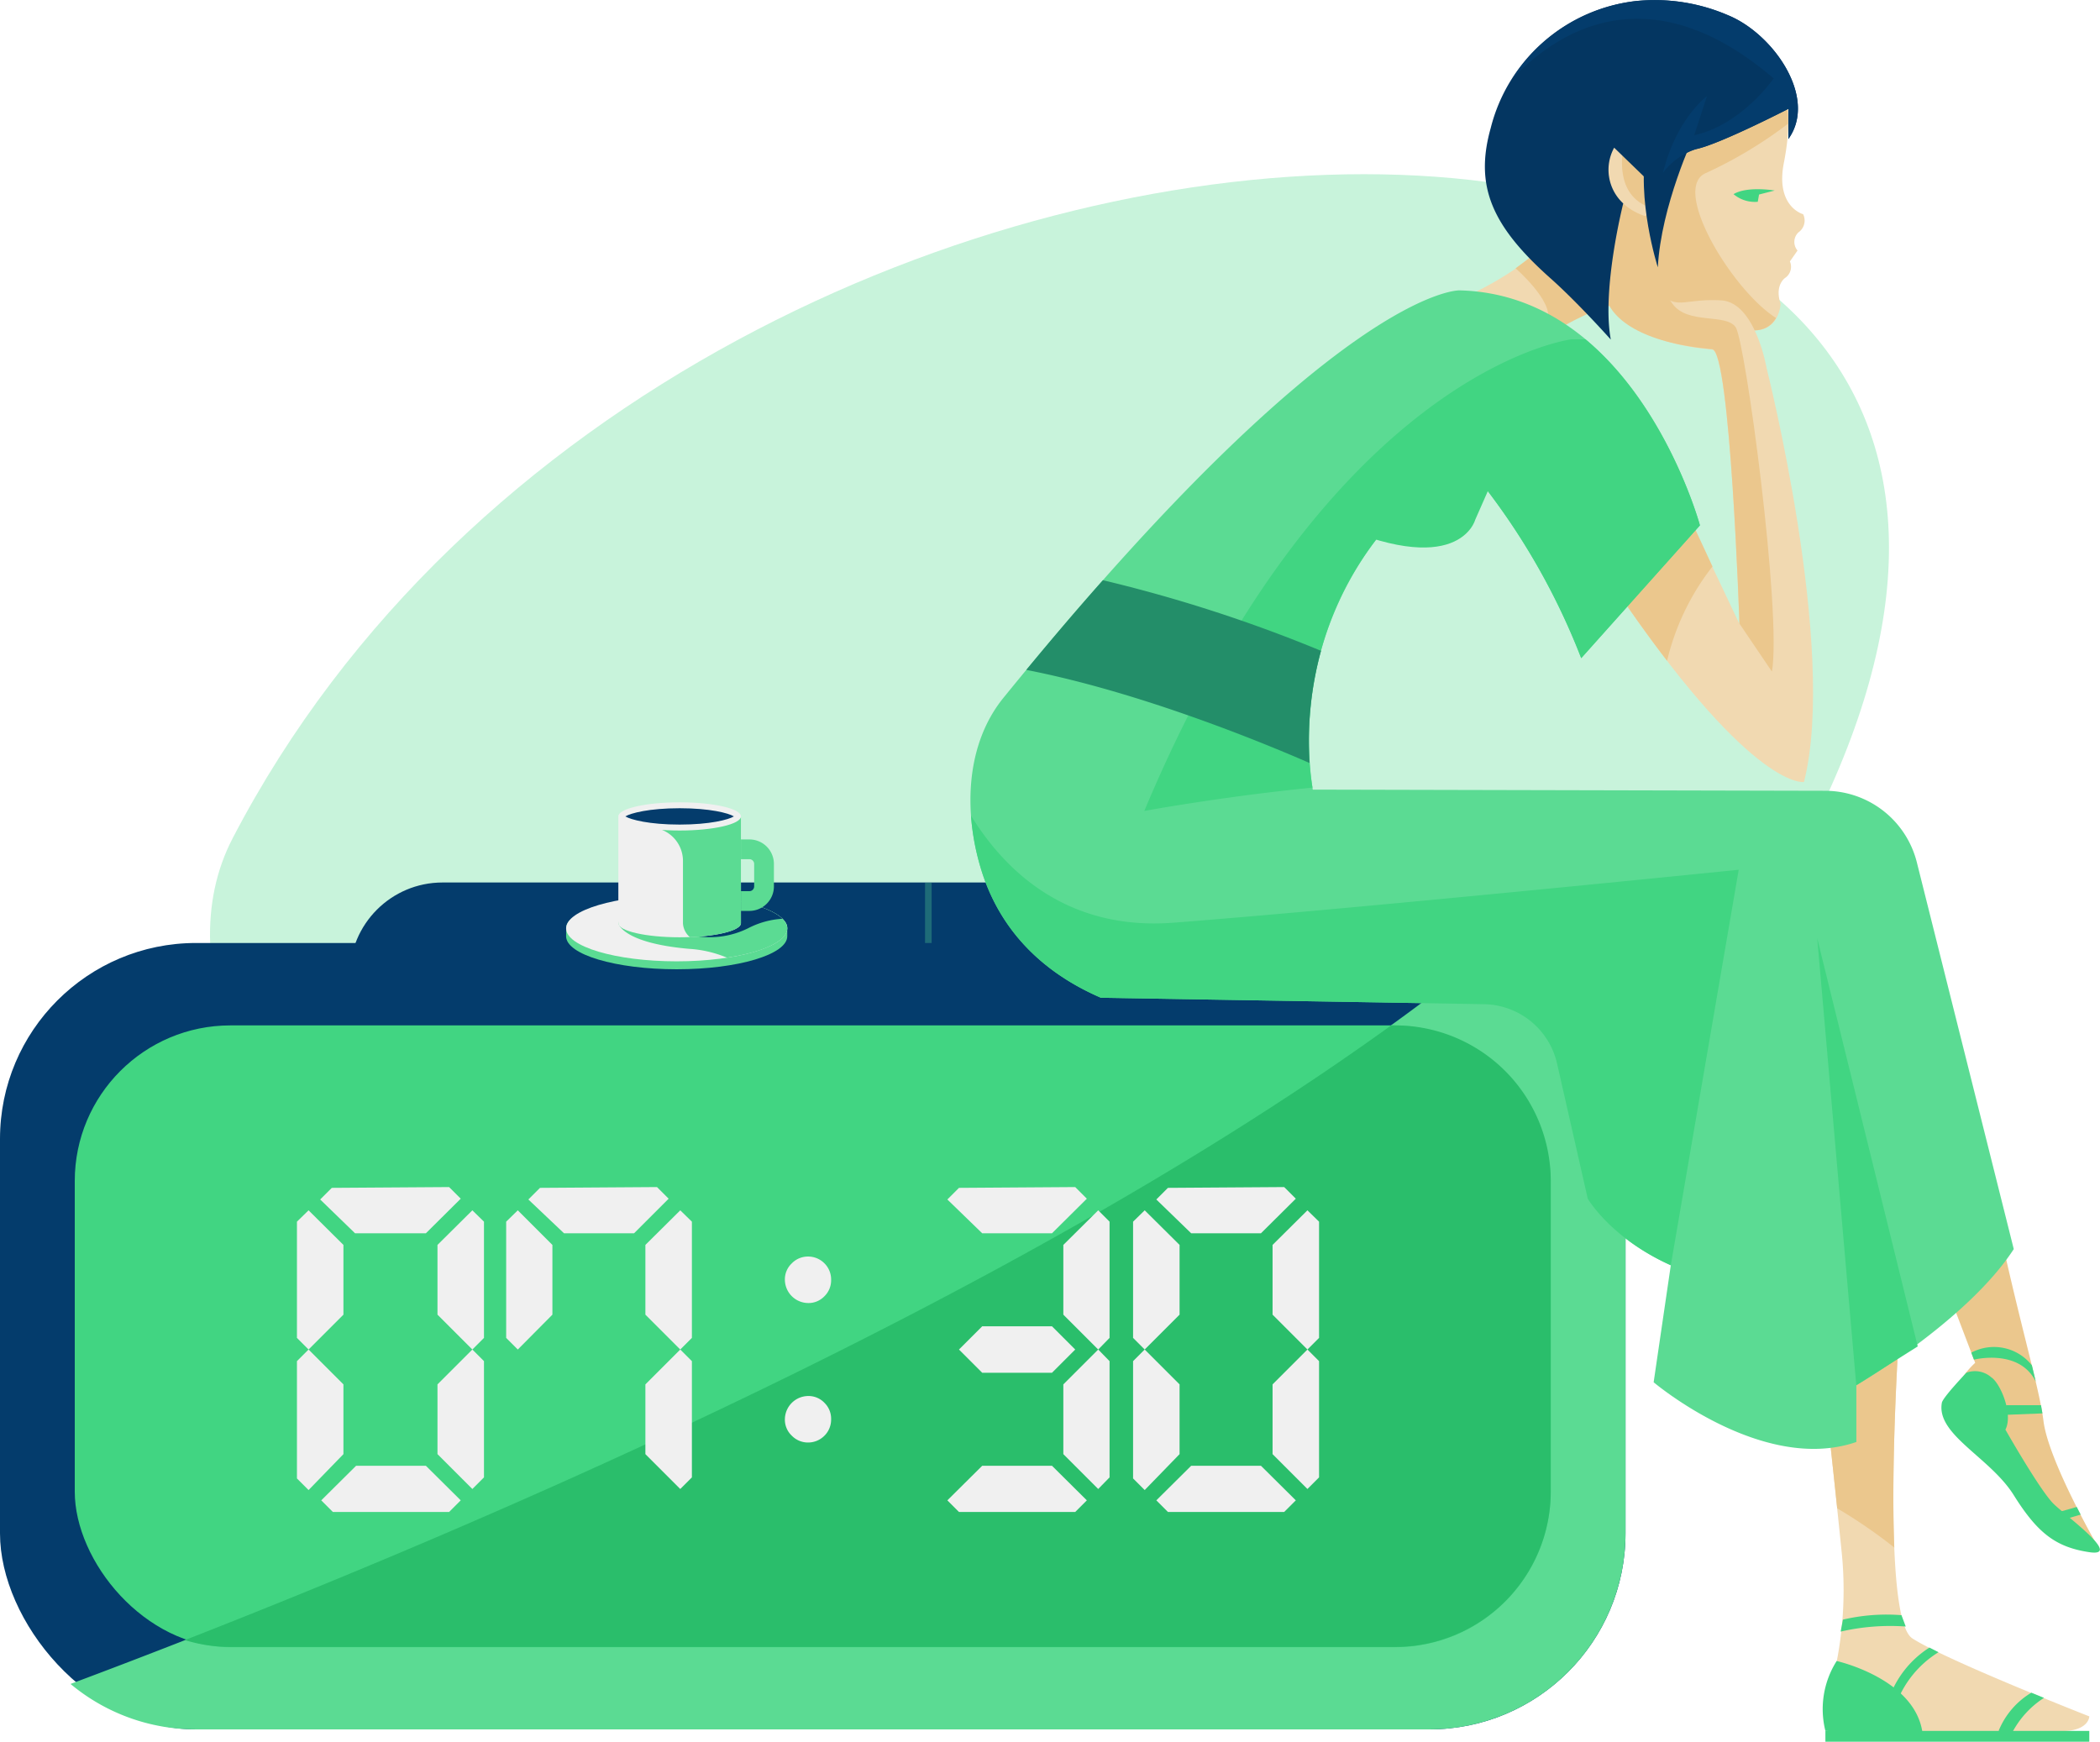 <svg xmlns="http://www.w3.org/2000/svg" version="1.1" xmlns:xlink="http://www.w3.org/1999/xlink" xmlns:svgjs="http://svgjs.com/svgjs" width="311.604" height="258.512"><g transform="matrix(0.26,0,0,0.599,31.16,25.851)"><svg xmlns="http://www.w3.org/2000/svg" version="1.1" xmlns:xlink="http://www.w3.org/1999/xlink" xmlns:svgjs="http://svgjs.com/svgjs" width="958.206" height="345.001"><svg xmlns="http://www.w3.org/2000/svg" version="1.1" xmlns:xlink="http://www.w3.org/1999/xlink" xmlns:svgjs="http://svgjs.com/svgjs" width="958.206" height="345.001" class="class-pw63hjdw0"><svg xmlns="http://www.w3.org/2000/svg" height="345.001" width="958.206" class="class-pw63hjdw0">
    <path d="M910.94 164.501c-76.38 64.06-201.024 180.5-449 180.5s-525.537-116.628-449-180.5c262.867-219.37 1159.47-219.3 898 0z" fill-rule="evenodd" class="fill-color-0"></path>
</svg></svg><style>.class-pw63hjdw0 .fill-skin {
  fill: #f1d9b1;
}
.class-pw63hjdw0 .fill-skin-shadow {
  fill: #ebc78d;
}
.class-pw63hjdw0 .fill-hair {
  fill: #c8f3db;
}
.class-pw63hjdw0 .fill-hair-shadow {
  fill: #a3ebc3;
}
.class-pw63hjdw0 .fill-white {
  fill: #f0f0f0;
}
.class-pw63hjdw0 .fill-white-shadow {
  fill: #d8d8d8;
}
.class-pw63hjdw0 .fill-white-shadow-extra {
  fill: #c2c2c2;
}
.class-pw63hjdw0 .stop-color-white {
  stop-color: #f0f0f0;
}
.class-pw63hjdw0 .stop-color-white-shadow {
  stop-color: #d8d8d8;
}
.class-pw63hjdw0 .stop-color-white-shadow-extra {
  stop-color: #c2c2c2;
}
.class-pw63hjdw0 .stroke-white {
  stroke: #f0f0f0;
}
.class-pw63hjdw0 .stroke-white-shadow {
  stroke: #d8d8d8;
}
.class-pw63hjdw0 .stroke-white-shadow-extra {
  stroke: #b5b5b5;
}
.class-pw63hjdw0 .fill-yellow {
  fill: #bcd807;
}
.class-pw63hjdw0 .fill-yellow-shadow {
  fill: #afc907;
}
.class-pw63hjdw0 .fill-yellow-shadow-extra {
  fill: #a3bb07;
}
.class-pw63hjdw0 .stop-color-yellow {
  stop-color: #bcd807;
}
.class-pw63hjdw0 .stop-color-yellow-shadow {
  stop-color: #afc907;
}
.class-pw63hjdw0 .stop-color-yellow-shadow-extra {
  stop-color: #a3bb07;
}
.class-pw63hjdw0 .fill-green {
  fill: #238e69;
}
.class-pw63hjdw0 .fill-green-shadow {
  fill: #1f805e;
}
.class-pw63hjdw0 .fill-green-shadow-extra {
  fill: #1c7354;
}
.class-pw63hjdw0 .stop-color-green {
  stop-color: #238e69;
}
.class-pw63hjdw0 .stop-color-green-shadow {
  stop-color: #1f805e;
}
.class-pw63hjdw0 .stop-color-green-shadow-extra {
  stop-color: #1c7354;
}
.class-pw63hjdw0 .stroke-green {
  stroke: #238e69;
}
.class-pw63hjdw0 .stroke-green-shadow {
  stroke: #1f805e;
}
.class-pw63hjdw0 .stroke-green-shadow-extra {
  stroke: #1a6b4f;
}
.class-pw63hjdw0 .fill-red {
  fill: #ce3827;
}
.class-pw63hjdw0 .fill-red-shadow {
  fill: #b93223;
}
.class-pw63hjdw0 .fill-red-shadow-extra {
  fill: #a62d1f;
}
.class-pw63hjdw0 .stop-color-red {
  stop-color: #ce3827;
}
.class-pw63hjdw0 .stop-color-red-shadow {
  stop-color: #b93223;
}
.class-pw63hjdw0 .stop-color-red-shadow-extra {
  stop-color: #a62d1f;
}
.class-pw63hjdw0 .fill-orange {
  fill: #f09c25;
}
.class-pw63hjdw0 .fill-orange-shadow {
  fill: #e98f10;
}
.class-pw63hjdw0 .fill-orange-shadow-extra {
  fill: #d1800e;
}
.class-pw63hjdw0 .stop-color-orange {
  stop-color: #f09c25;
}
.class-pw63hjdw0 .stop-color-orange-shadow {
  stop-color: #e98f10;
}
.class-pw63hjdw0 .stop-color-orange-shadow-extra {
  stop-color: #d1800e;
}
.class-pw63hjdw0 .fill-blue {
  fill: #3b7ded;
}
.class-pw63hjdw0 .fill-blue-shadow {
  fill: #1f6bea;
}
.class-pw63hjdw0 .fill-blue-shadow-extra {
  fill: #145eda;
}
.class-pw63hjdw0 .stop-color-blue {
  stop-color: #3b7ded;
}
.class-pw63hjdw0 .stop-color-blue-shadow {
  stop-color: #1f6bea;
}
.class-pw63hjdw0 .stop-color-blue-shadow-extra {
  stop-color: #145eda;
}
.class-pw63hjdw0 .fill-color-0 {
  fill: #c8f3db;
}
.class-pw63hjdw0 .fill-color-0-shadow {
  fill: #a3ebc3;
}
.class-pw63hjdw0 .fill-color-0-shadow-extra {
  fill: #6edfa0;
}
.class-pw63hjdw0 .stop-color-color-0 {
  stop-color: #c8f3db;
}
.class-pw63hjdw0 .fill-color-1 {
  fill: #06569a;
}
.class-pw63hjdw0 .fill-color-1-shadow {
  fill: #054d8a;
}
.class-pw63hjdw0 .fill-color-1-shadow-extra {
  fill: #044073;
}
.class-pw63hjdw0 .fill-color-2 {
  fill: #32cb96;
}
.class-pw63hjdw0 .fill-color-2-shadow {
  fill: #2db687;
}
.class-pw63hjdw0 .fill-color-2-shadow-extra {
  fill: #269871;
}
.class-pw63hjdw0 .fill-color-3 {
  fill: #b4f532;
}
.class-pw63hjdw0 .fill-color-3-shadow {
  fill: #aaf415;
}
.class-pw63hjdw0 .fill-color-3-shadow-extra {
  fill: #91d40a;
}
.class-pw63hjdw0 .fill-body-detail {
  fill: #ffffff;
}
.class-pw63hjdw0 .stroke-color-0 {
  stroke: #c8f3db;
}
.class-pw63hjdw0 .stroke-color-0-shadow {
  stroke: #a3ebc3;
}
.class-pw63hjdw0 .stroke-color-0-shadow-extra {
  stroke: #6edfa0;
}
.class-pw63hjdw0 .stroke-color-1 {
  stroke: #06569a;
}
.class-pw63hjdw0 .stroke-color-1-shadow {
  stroke: #054d8a;
}
.class-pw63hjdw0 .stroke-color-1-shadow-extra {
  stroke: #044073;
}
.class-pw63hjdw0 .stroke-color-2 {
  stroke: #32cb96;
}
.class-pw63hjdw0 .stroke-color-2-shadow {
  stroke: #2db687;
}
.class-pw63hjdw0 .stroke-color-2-shadow-extra {
  stroke: #269871;
}
.class-pw63hjdw0 .stroke-color-3 {
  stroke: #b4f532;
}
.class-pw63hjdw0 .stroke-color-3-shadow {
  stroke: #aaf415;
}
.class-pw63hjdw0 .stroke-color-3-shadow-extra {
  stroke: #91d40a;
}</style></svg></g><g transform="matrix(3.92,0,0,3.92,0,130.959)"><svg xmlns="http://www.w3.org/2000/svg" version="1.1" xmlns:xlink="http://www.w3.org/1999/xlink" xmlns:svgjs="http://svgjs.com/svgjs" width="61.53" height="32.06"><svg xmlns="http://www.w3.org/2000/svg" version="1.1" xmlns:xlink="http://www.w3.org/1999/xlink" xmlns:svgjs="http://svgjs.com/svgjs" width="61.53" height="32.06" class="class-nqlnrhfpy"><svg xmlns="http://www.w3.org/2000/svg" viewBox="0 0 61.53 32.06" class="class-nqlnrhfpy">
    <g data-name="Layer 2">
        <g data-name="Layer 1">
            <rect x="13.24" width="35.04" height="7.95" rx="3.51" class="fill-color-1"></rect>
            <g opacity=".3" fill="none" stroke-miterlimit="10" stroke-width=".25" class="stroke-color-0">
                <path d="M25.14 0v5.41M35.14 0v5.41"></path>
            </g>
            <path d="M34.07 7.9L34 8h10.8a3.51 3.51 0 003.51-3.51v-.98A3.51 3.51 0 0044.78 0h-2s-1.39 4-8.71 7.9z" class="fill-color-0"></path>
            <rect y="2.29" width="61.53" height="29.77" rx="7.42" class="fill-color-1"></rect>
            <path d="M61.53 9.71a7.42 7.42 0 00-5.22-7.09C40.38 15.5 13.52 26.28 2.67 30.34a7.39 7.39 0 004.75 1.72h46.69a7.42 7.42 0 007.42-7.42z" class="fill-color-0"></path>
            <rect x="2.83" y="5.41" width="55.87" height="23.54" rx="5.89" class="fill-color-0-shadow"></rect>
            <path d="M8.72 28.94h44.09a5.89 5.89 0 005.89-5.89V11.3a5.89 5.89 0 00-5.89-5.89h-.15C38.54 15.6 18.51 24.18 7 28.68a5.84 5.84 0 001.72.26z" class="fill-color-0-shadow-extra"></path>
            <path d="M11.24 12.84l.44-.43L13 13.72v2.64l-1.32 1.32-.44-.44zm0 5.28l.44-.44L13 19v2.64L11.68 23l-.44-.44zM17 11.53l.44.44-1.32 1.31h-2.68L12.12 12l.44-.44zm-4.4 12.3l-.44-.44 1.32-1.31h2.64l1.32 1.31-.44.44zm5.72-6.59l-.44.44-1.32-1.32v-2.64l1.32-1.31.44.43zm0 5.28l-.44.44-1.32-1.32V19l1.32-1.32.44.44zM19.16 12.84l.44-.43 1.31 1.31v2.64l-1.31 1.32-.44-.44zm5.71-1.31l.44.44L24 13.28h-2.65L20 12l.44-.44zm1.32 5.71l-.44.44-1.32-1.32v-2.64l1.32-1.31.44.43zm0 5.28l-.44.44-1.32-1.32V19l1.32-1.32.44.44zM31.21 14.42a.86.86 0 01.25.62.84.84 0 01-.25.62.83.83 0 01-.62.26.89.89 0 01-.88-.88.83.83 0 01.26-.62.85.85 0 01.62-.26.87.87 0 01.62.26zm0 5.28a.84.84 0 01.25.62.86.86 0 01-.25.62.87.87 0 01-.62.26.85.85 0 01-.62-.26.83.83 0 01-.26-.62.89.89 0 01.88-.88.83.83 0 01.62.26zM40.7 11.53l.44.44-1.32 1.31h-2.64L35.86 12l.44-.44zm-4.4 12.3l-.44-.44 1.32-1.31h2.64l1.32 1.31-.44.44zm0-6.15l.88-.88h2.64l.88.88-.88.88h-2.64zm5.7-.44l-.43.44-1.32-1.32v-2.64l1.32-1.31.43.43zm0 5.28l-.43.44-1.32-1.32V19l1.32-1.32.43.44zM42.89 12.84l.44-.43 1.32 1.31v2.64l-1.32 1.32-.44-.44zm0 5.28l.44-.44L44.65 19v2.64L43.33 23l-.44-.44zm5.72-6.59l.44.44-1.32 1.31h-2.64L43.77 12l.44-.44zm-4.4 12.3l-.44-.44 1.32-1.31h2.64l1.32 1.31-.44.44zm5.72-6.59l-.44.44-1.32-1.32v-2.64l1.32-1.31.44.43zm0 5.28l-.44.44-1.32-1.32V19l1.32-1.32.44.44z" class="fill-white"></path>
        </g>
    </g>
</svg></svg><style>.class-nqlnrhfpy .fill-skin {
  fill: #f1d9b1;
}
.class-nqlnrhfpy .fill-skin-shadow {
  fill: #ebc78d;
}
.class-nqlnrhfpy .fill-hair {
  fill: #5bdb93;
}
.class-nqlnrhfpy .fill-hair-shadow {
  fill: #41d582;
}
.class-nqlnrhfpy .fill-white {
  fill: #f0f0f0;
}
.class-nqlnrhfpy .fill-white-shadow {
  fill: #d8d8d8;
}
.class-nqlnrhfpy .fill-white-shadow-extra {
  fill: #c2c2c2;
}
.class-nqlnrhfpy .stop-color-white {
  stop-color: #f0f0f0;
}
.class-nqlnrhfpy .stop-color-white-shadow {
  stop-color: #d8d8d8;
}
.class-nqlnrhfpy .stop-color-white-shadow-extra {
  stop-color: #c2c2c2;
}
.class-nqlnrhfpy .stroke-white {
  stroke: #f0f0f0;
}
.class-nqlnrhfpy .stroke-white-shadow {
  stroke: #d8d8d8;
}
.class-nqlnrhfpy .stroke-white-shadow-extra {
  stroke: #b5b5b5;
}
.class-nqlnrhfpy .fill-yellow {
  fill: #bcd807;
}
.class-nqlnrhfpy .fill-yellow-shadow {
  fill: #afc907;
}
.class-nqlnrhfpy .fill-yellow-shadow-extra {
  fill: #a3bb07;
}
.class-nqlnrhfpy .stop-color-yellow {
  stop-color: #bcd807;
}
.class-nqlnrhfpy .stop-color-yellow-shadow {
  stop-color: #afc907;
}
.class-nqlnrhfpy .stop-color-yellow-shadow-extra {
  stop-color: #a3bb07;
}
.class-nqlnrhfpy .fill-green {
  fill: #238e69;
}
.class-nqlnrhfpy .fill-green-shadow {
  fill: #1f805e;
}
.class-nqlnrhfpy .fill-green-shadow-extra {
  fill: #1c7354;
}
.class-nqlnrhfpy .stop-color-green {
  stop-color: #238e69;
}
.class-nqlnrhfpy .stop-color-green-shadow {
  stop-color: #1f805e;
}
.class-nqlnrhfpy .stop-color-green-shadow-extra {
  stop-color: #1c7354;
}
.class-nqlnrhfpy .stroke-green {
  stroke: #238e69;
}
.class-nqlnrhfpy .stroke-green-shadow {
  stroke: #1f805e;
}
.class-nqlnrhfpy .stroke-green-shadow-extra {
  stroke: #1a6b4f;
}
.class-nqlnrhfpy .fill-red {
  fill: #ce3827;
}
.class-nqlnrhfpy .fill-red-shadow {
  fill: #b93223;
}
.class-nqlnrhfpy .fill-red-shadow-extra {
  fill: #a62d1f;
}
.class-nqlnrhfpy .stop-color-red {
  stop-color: #ce3827;
}
.class-nqlnrhfpy .stop-color-red-shadow {
  stop-color: #b93223;
}
.class-nqlnrhfpy .stop-color-red-shadow-extra {
  stop-color: #a62d1f;
}
.class-nqlnrhfpy .fill-orange {
  fill: #f09c25;
}
.class-nqlnrhfpy .fill-orange-shadow {
  fill: #e98f10;
}
.class-nqlnrhfpy .fill-orange-shadow-extra {
  fill: #d1800e;
}
.class-nqlnrhfpy .stop-color-orange {
  stop-color: #f09c25;
}
.class-nqlnrhfpy .stop-color-orange-shadow {
  stop-color: #e98f10;
}
.class-nqlnrhfpy .stop-color-orange-shadow-extra {
  stop-color: #d1800e;
}
.class-nqlnrhfpy .fill-blue {
  fill: #3b7ded;
}
.class-nqlnrhfpy .fill-blue-shadow {
  fill: #1f6bea;
}
.class-nqlnrhfpy .fill-blue-shadow-extra {
  fill: #145eda;
}
.class-nqlnrhfpy .stop-color-blue {
  stop-color: #3b7ded;
}
.class-nqlnrhfpy .stop-color-blue-shadow {
  stop-color: #1f6bea;
}
.class-nqlnrhfpy .stop-color-blue-shadow-extra {
  stop-color: #145eda;
}
.class-nqlnrhfpy .fill-color-0 {
  fill: #5bdb93;
}
.class-nqlnrhfpy .fill-color-0-shadow {
  fill: #41d582;
}
.class-nqlnrhfpy .fill-color-0-shadow-extra {
  fill: #2abe6b;
}
.class-nqlnrhfpy .stop-color-color-0 {
  stop-color: #5bdb93;
}
.class-nqlnrhfpy .fill-color-1 {
  fill: #043c6c;
}
.class-nqlnrhfpy .fill-color-1-shadow {
  fill: #043661;
}
.class-nqlnrhfpy .fill-color-1-shadow-extra {
  fill: #032d51;
}
.class-nqlnrhfpy .fill-body-detail {
  fill: #ffffff;
}
.class-nqlnrhfpy .stroke-color-0 {
  stroke: #5bdb93;
}
.class-nqlnrhfpy .stroke-color-0-shadow {
  stroke: #41d582;
}
.class-nqlnrhfpy .stroke-color-0-shadow-extra {
  stroke: #2abe6b;
}
.class-nqlnrhfpy .stroke-color-1 {
  stroke: #043c6c;
}
.class-nqlnrhfpy .stroke-color-1-shadow {
  stroke: #043661;
}
.class-nqlnrhfpy .stroke-color-1-shadow-extra {
  stroke: #032d51;
}</style></svg></g><g transform="matrix(0.586,0,0,0.586,84,119.06)"><svg xmlns="http://www.w3.org/2000/svg" version="1.1" xmlns:xlink="http://www.w3.org/1999/xlink" xmlns:svgjs="http://svgjs.com/svgjs" width="56" height="42.28"><svg xmlns="http://www.w3.org/2000/svg" version="1.1" xmlns:xlink="http://www.w3.org/1999/xlink" xmlns:svgjs="http://svgjs.com/svgjs" width="56" height="42.28" class="class-6fau5atrj"><svg xmlns="http://www.w3.org/2000/svg" viewBox="0 0 56 42.28" class="class-6fau5atrj">
    <g data-name="Layer 2">
        <g data-name="Layer 1">
            <path d="M56 33.92c0 4.62-12.53 8.36-28 8.36S0 38.54 0 33.92c0-.22 0-2.45.09-2.67C1.24 27 13.29 25.57 28 25.57c15 0 27.22 1.51 28 5.92v2.43z" class="fill-color-0"></path>
            <ellipse cx="28" cy="31.92" rx="28" ry="8.35" class="fill-white"></ellipse>
            <path d="M37 24c-13.51.12-22.47 3.79-22.47 3.79l-1.33 2.8s.85 5 17.87 6.51a29.45 29.45 0 019.66 2.24C49.81 38 56 35.17 56 31.92c0-3.67-7.94-6.78-19-7.92z" class="fill-color-0"></path>
            <path d="M54.77 29.49C52.14 26.92 45.51 24.88 37 24h-.84c-7 2-3.26 9.88-3.26 9.88a21.82 21.82 0 0013.21-2 21.62 21.62 0 018.66-2.39z" class="fill-color-1"></path>
            <path d="M13.23 3.83v26.78c0 2 7 3.57 15.52 3.57s15.52-1.6 15.52-3.57V3.83z" class="fill-white"></path>
            <path d="M44.27 30.61V3.83H24.05L24.33 7a8.48 8.48 0 015.26 8v15.7a5 5 0 001.77 3.46c7.33-.32 12.91-1.78 12.91-3.55z" class="fill-color-0"></path>
            <ellipse cx="28.9" cy="3.64" rx="14.7" ry="2.89" class="fill-color-1"></ellipse>
            <path d="M28.75 1.5c7.67 0 12.38 1.23 13.74 2.07-1.36.83-6.07 2.07-13.74 2.07S16.37 4.4 15 3.57c1.36-.84 6.07-2.07 13.74-2.07m0-1.5c-8.56 0-15.51 1.6-15.51 3.57s7 3.57 15.52 3.57 15.52-1.6 15.52-3.57S37.32 0 28.75 0z" class="fill-white"></path>
            <path d="M44.27 11.9h2.14a3.71 3.71 0 013.71 3.71v5.65A3.71 3.71 0 0146.41 25h-2.14" fill="none" stroke-miterlimit="10" stroke-width="5" class="stroke-color-0"></path>
        </g>
    </g>
</svg></svg><style>.class-6fau5atrj .fill-skin {
  fill: #f1d9b1;
}
.class-6fau5atrj .fill-skin-shadow {
  fill: #ebc78d;
}
.class-6fau5atrj .fill-hair {
  fill: #5bdb93;
}
.class-6fau5atrj .fill-hair-shadow {
  fill: #41d582;
}
.class-6fau5atrj .fill-white {
  fill: #f0f0f0;
}
.class-6fau5atrj .fill-white-shadow {
  fill: #d8d8d8;
}
.class-6fau5atrj .fill-white-shadow-extra {
  fill: #c2c2c2;
}
.class-6fau5atrj .stop-color-white {
  stop-color: #f0f0f0;
}
.class-6fau5atrj .stop-color-white-shadow {
  stop-color: #d8d8d8;
}
.class-6fau5atrj .stop-color-white-shadow-extra {
  stop-color: #c2c2c2;
}
.class-6fau5atrj .stroke-white {
  stroke: #f0f0f0;
}
.class-6fau5atrj .stroke-white-shadow {
  stroke: #d8d8d8;
}
.class-6fau5atrj .stroke-white-shadow-extra {
  stroke: #b5b5b5;
}
.class-6fau5atrj .fill-yellow {
  fill: #bcd807;
}
.class-6fau5atrj .fill-yellow-shadow {
  fill: #afc907;
}
.class-6fau5atrj .fill-yellow-shadow-extra {
  fill: #a3bb07;
}
.class-6fau5atrj .stop-color-yellow {
  stop-color: #bcd807;
}
.class-6fau5atrj .stop-color-yellow-shadow {
  stop-color: #afc907;
}
.class-6fau5atrj .stop-color-yellow-shadow-extra {
  stop-color: #a3bb07;
}
.class-6fau5atrj .fill-green {
  fill: #238e69;
}
.class-6fau5atrj .fill-green-shadow {
  fill: #1f805e;
}
.class-6fau5atrj .fill-green-shadow-extra {
  fill: #1c7354;
}
.class-6fau5atrj .stop-color-green {
  stop-color: #238e69;
}
.class-6fau5atrj .stop-color-green-shadow {
  stop-color: #1f805e;
}
.class-6fau5atrj .stop-color-green-shadow-extra {
  stop-color: #1c7354;
}
.class-6fau5atrj .stroke-green {
  stroke: #238e69;
}
.class-6fau5atrj .stroke-green-shadow {
  stroke: #1f805e;
}
.class-6fau5atrj .stroke-green-shadow-extra {
  stroke: #1a6b4f;
}
.class-6fau5atrj .fill-red {
  fill: #ce3827;
}
.class-6fau5atrj .fill-red-shadow {
  fill: #b93223;
}
.class-6fau5atrj .fill-red-shadow-extra {
  fill: #a62d1f;
}
.class-6fau5atrj .stop-color-red {
  stop-color: #ce3827;
}
.class-6fau5atrj .stop-color-red-shadow {
  stop-color: #b93223;
}
.class-6fau5atrj .stop-color-red-shadow-extra {
  stop-color: #a62d1f;
}
.class-6fau5atrj .fill-orange {
  fill: #f09c25;
}
.class-6fau5atrj .fill-orange-shadow {
  fill: #e98f10;
}
.class-6fau5atrj .fill-orange-shadow-extra {
  fill: #d1800e;
}
.class-6fau5atrj .stop-color-orange {
  stop-color: #f09c25;
}
.class-6fau5atrj .stop-color-orange-shadow {
  stop-color: #e98f10;
}
.class-6fau5atrj .stop-color-orange-shadow-extra {
  stop-color: #d1800e;
}
.class-6fau5atrj .fill-blue {
  fill: #3b7ded;
}
.class-6fau5atrj .fill-blue-shadow {
  fill: #1f6bea;
}
.class-6fau5atrj .fill-blue-shadow-extra {
  fill: #145eda;
}
.class-6fau5atrj .stop-color-blue {
  stop-color: #3b7ded;
}
.class-6fau5atrj .stop-color-blue-shadow {
  stop-color: #1f6bea;
}
.class-6fau5atrj .stop-color-blue-shadow-extra {
  stop-color: #145eda;
}
.class-6fau5atrj .fill-color-0 {
  fill: #5bdb93;
}
.class-6fau5atrj .fill-color-0-shadow {
  fill: #41d582;
}
.class-6fau5atrj .fill-color-0-shadow-extra {
  fill: #2abe6b;
}
.class-6fau5atrj .stop-color-color-0 {
  stop-color: #5bdb93;
}
.class-6fau5atrj .fill-color-1 {
  fill: #043c6c;
}
.class-6fau5atrj .fill-color-1-shadow {
  fill: #043661;
}
.class-6fau5atrj .fill-color-1-shadow-extra {
  fill: #032d51;
}
.class-6fau5atrj .fill-body-detail {
  fill: #ffffff;
}
.class-6fau5atrj .stroke-color-0 {
  stroke: #5bdb93;
}
.class-6fau5atrj .stroke-color-0-shadow {
  stroke: #41d582;
}
.class-6fau5atrj .stroke-color-0-shadow-extra {
  stroke: #2abe6b;
}
.class-6fau5atrj .stroke-color-1 {
  stroke: #043c6c;
}
.class-6fau5atrj .stroke-color-1-shadow {
  stroke: #043661;
}
.class-6fau5atrj .stroke-color-1-shadow-extra {
  stroke: #032d51;
}</style></svg></g><g transform="matrix(1.347,0,0,1.347,143.998,-0.013)"><svg xmlns="http://www.w3.org/2000/svg" version="1.1" xmlns:xlink="http://www.w3.org/1999/xlink" xmlns:svgjs="http://svgjs.com/svgjs" width="124.41" height="191.89"><svg xmlns="http://www.w3.org/2000/svg" version="1.1" xmlns:xlink="http://www.w3.org/1999/xlink" xmlns:svgjs="http://svgjs.com/svgjs" width="124.41" height="191.89" class="class-te2zp266u"><svg xmlns="http://www.w3.org/2000/svg" viewBox="0 0 124.41 191.89" class="class-te2zp266u">
    <defs>
        <clipPath id="a">
            <path fill="none" d="M82.65 41.52l.58 2.19 4.52-2.47-.59-1.59h2.62v5.7l-8.65 5.75-5.7-3.85 7.22-5.73z"></path>
        </clipPath>
        <clipPath id="b">
            <path fill="none" d="M82.07 38.69l.59 2.19 4.51-2.47-.59-1.59h2.62v5.7l-8.65 5.75-5.69-3.85 7.21-5.73z"></path>
        </clipPath>
    </defs>
    <g data-name="Layer 2">
        <g data-name="Layer 1">
            <path d="M60.43 39.65c10.13-9.34 17.45-5.73 17.45-5.73l-11.6-9.65a36.84 36.84 0 01-14.74 9.63z" class="fill-skin"></path>
            <path d="M60.05 29.57s4.23 3.67 3.52 5.71 1.14 1 1.14 1 5-3 7.83-3l-8.42-6.77z" class="fill-skin-shadow"></path>
            <path d="M89.62 10.21s1.09 2 0 7.66c-1 4.92 2.11 5.74 2.11 5.74a1.59 1.59 0 01-.52 2 1.45 1.45 0 00-.1 2l-.84 1.2a1.48 1.48 0 01-.46 1.77s-1.27.74-.57 2.9c0 0-.11 4.18-5 2.57s-12.42-3.31-12.42-3.31-12.67-5.24-8-17 21.66-13.01 25.8-5.53z" class="fill-skin"></path>
            <path d="M71.92 16.42s-1.18 5.17 3.08 6.49l.27-4z" class="fill-skin-shadow"></path>
            <path d="M81.05 19.06a47.67 47.67 0 009-5.41 13.79 13.79 0 00-.05-1.86 4.3 4.3 0 00-.07-.43l-1.44-.7-11.65 4.9s-1.5 8.48-2.6 8.23a6.55 6.55 0 01-2.32-1.35L68.83 31a17.69 17.69 0 003 1.73s7.57 1.7 12.42 3.31c2.7.9 3.93 0 4.49-1-4.82-3.04-11.68-14.36-7.69-15.98z" class="fill-skin-shadow"></path>
            <path d="M81.71 38.52c2 .18 3 30.23 3 30.23l-5-10.56-7.56 8.31c14.27 20.65 19.67 19.66 19.67 19.66 3.71-14.64-4.11-45.56-4.11-45.56s-1.22-7.27-5-7.5-4.86 1-6.44-.58c0 0-4.25-5.13-4.84-3.7-1.24 3.09-1.37 8.66 10.28 9.7z" class="fill-skin"></path>
            <path d="M79.78 58.19l-7.63 8.31c1.65 2.39 3.17 4.47 4.59 6.31a26.93 26.93 0 015-10.39z" class="fill-skin-shadow"></path>
            <path d="M102.44 144.51s-2.43 33.58 1.32 36 19.49 8.59 19.49 8.59 0 1.63-3.13 1.63H96.46a2.34 2.34 0 01-2.23-3A41.26 41.26 0 0096 171.28C94.91 160.49 93.28 146 93.28 146z" class="fill-skin"></path>
            <path d="M102.44 144.51L93.28 146s1.18 10.42 2.2 20.18a56 56 0 016.29 4.32c-.44-10.67.67-25.99.67-25.99zM111.5 126c2.81 15.76 6.14 26 6.7 30.54s6.2 14.22 6.2 14.22l-3.72-1.24c-4.56-1.82-4.31-6.95-10-10.7s0-8.67 0-8.67l-6.31-16.55z" class="fill-skin-shadow"></path>
            <path d="M53.88 32s-13.39-.48-50.24 44.88C-.57 82.06-.77 89.56 1.22 95.93c1.62 5.16 5.3 10.6 13.15 14l42.19.71a8.4 8.4 0 018.06 6.54L68 132.06s2.53 4.37 9.15 7.34l-1.89 12.89s12 10.15 22.33 6.58v-6.25s12.19-7.08 17.34-15L104.25 95a10.42 10.42 0 00-10.06-7.87L37.71 87a36.38 36.38 0 0116.52-36.3 75.18 75.18 0 0113.05 21.82l13.08-14.63S73.49 32.48 53.88 32z" class="fill-color-0"></path>
            <path d="M19.15 89.35s8.63-1.59 18.53-2.57C37.3 84.7 34.17 64 54.23 50.7a75.18 75.18 0 0113.05 21.82l13.08-14.63S76.86 45 67.74 37.39h-1.52S39.6 40.62 19.15 89.35z" class="fill-color-0-shadow"></path>
            <path d="M62.45 41.73L55.6 57.28s-1.8 6.86-16.54 0" class="fill-color-0-shadow"></path>
            <path d="M14.59 63.93q-4 4.5-8.44 9.88c12.67 2.47 26.26 8.1 31.21 10.26a37.67 37.67 0 011.26-12.36 159.19 159.19 0 00-24.03-7.78z" class="fill-color-2"></path>
            <path d="M75.72 29.46c.35-6.79 4-14.53 4-14.53L74.52 16c-1.23 5.9 1.2 13.46 1.2 13.46z" class="fill-color-1-shadow"></path>
            <path d="M77.34 33.48c-8-11.28-6.82-.61-7.4-1 .47 2.63 4 5.31 11.77 6 2 .18 3 30.23 3 30.23L88.29 74c1.1-6.39-2.92-36.4-4-37.95s-5.29-.25-6.95-2.57z" class="fill-skin-shadow"></path>
            <path d="M84.63 95.83s-41.82 4.26-62.24 5.83c-11.93.93-18.73-5.93-22.33-11.8a27 27 0 001.16 6.07c1.62 5.16 5.3 10.6 13.15 14l42.19.71a8.4 8.4 0 018.06 6.54L68 132.06s2.53 4.37 9.15 7.34M97.58 152.62l-4.3-49.24 11.07 44.96-6.77 4.28z" class="fill-color-0-shadow"></path>
            <g clip-path="url(#a)">
                <ellipse cx="84.33" cy="43.77" rx="4.88" ry="1.76" transform="rotate(-45.75 84.325 43.772)" stroke-miterlimit="10" fill="none" class="stroke-body-detail"></ellipse>
            </g>
            <g clip-path="url(#b)">
                <ellipse cx="83.75" cy="40.94" rx="4.88" ry="1.76" transform="rotate(-37.69 83.742 40.93)" stroke-miterlimit="10" fill="none" class="stroke-undefined"></ellipse>
            </g>
            <path d="M94.18 190.7h29.07v1.19H94.18zM96.11 178.44a21.14 21.14 0 016.45-.49l.47 1.25a24.37 24.37 0 00-7.17.56z" class="fill-color-0-shadow"></path>
            <path d="M114.75 190.9a10.18 10.18 0 013.51-3.84l-1.39-.57a8.7 8.7 0 00-3.61 4.21M94.18 190.7a9.89 9.89 0 011.24-7.7s9 2 9.5 8.31" class="fill-color-0-shadow"></path>
            <path d="M101.18 187.14a10.94 10.94 0 014.46-5.62l1 .51a11.29 11.29 0 00-4.73 5.89M109.71 151.24a2.72 2.72 0 012.75.51c1 .66 2.43 4.05 1.55 5.76 0 0 3.85 6.78 5.34 8.21s7.58 5.84 3.9 5.29-5.7-2.09-8.32-6.28-8.58-6.66-7.92-10.19c.12-.6 2.7-3.3 2.7-3.3zM110.54 149.8s5-1.27 6.82 2.43l-.43-1.8a5.32 5.32 0 00-6.68-1.4z" class="fill-color-0-shadow"></path>
            <path d="M114.09 154.82h3.84l.16.9-4.29.17.29-1.07zM122.3 166.87l-2.02.59-.55-.83 2.14-.6.43.84z" class="fill-color-0-shadow"></path>
            <path d="M90.1 12s-7.48 3.85-10.1 4.42-4.72 4.09-4.72 4.09l-4.37-4.23a5.05 5.05 0 001 6.14s-2.4 9.46-1.37 15c0 0-3.64-4.08-6.61-6.72-6.49-5.77-8.42-10.17-6.62-16.58A18.66 18.66 0 0173.26.13 20.38 20.38 0 0183.48 1.7c5 2.05 9.88 9.1 6.62 13.64z" class="fill-color-1-shadow"></path>
            <path d="M83.48 1.7A20.38 20.38 0 0073.26.13a18.66 18.66 0 00-13.54 8.52c4.76-5 14.89-11.87 28.76 0 0 0-3.55 5.14-8.75 6.25l1.4-4.29s-3.34 2.4-4.85 8.45A7.33 7.33 0 0180 16.42C82.62 15.85 90.1 12 90.1 12v3.3c3.26-4.5-1.66-11.55-6.62-13.6z" class="fill-color-1"></path>
            <path d="M88.59 21l-1.72.44-.14.8a3.66 3.66 0 01-2.67-.84c1.52-.92 4.53-.4 4.53-.4z" class="fill-color-0-shadow"></path>
        </g>
    </g>
</svg></svg><style>.class-te2zp266u .fill-skin {
  fill: #f1d9b1;
}
.class-te2zp266u .fill-skin-shadow {
  fill: #ebc78d;
}
.class-te2zp266u .fill-hair {
  fill: #5bdb93;
}
.class-te2zp266u .fill-hair-shadow {
  fill: #41d582;
}
.class-te2zp266u .fill-white {
  fill: #f0f0f0;
}
.class-te2zp266u .fill-white-shadow {
  fill: #d8d8d8;
}
.class-te2zp266u .fill-white-shadow-extra {
  fill: #c2c2c2;
}
.class-te2zp266u .stop-color-white {
  stop-color: #f0f0f0;
}
.class-te2zp266u .stop-color-white-shadow {
  stop-color: #d8d8d8;
}
.class-te2zp266u .stop-color-white-shadow-extra {
  stop-color: #c2c2c2;
}
.class-te2zp266u .stroke-white {
  stroke: #f0f0f0;
}
.class-te2zp266u .stroke-white-shadow {
  stroke: #d8d8d8;
}
.class-te2zp266u .stroke-white-shadow-extra {
  stroke: #b5b5b5;
}
.class-te2zp266u .fill-yellow {
  fill: #bcd807;
}
.class-te2zp266u .fill-yellow-shadow {
  fill: #afc907;
}
.class-te2zp266u .fill-yellow-shadow-extra {
  fill: #a3bb07;
}
.class-te2zp266u .stop-color-yellow {
  stop-color: #bcd807;
}
.class-te2zp266u .stop-color-yellow-shadow {
  stop-color: #afc907;
}
.class-te2zp266u .stop-color-yellow-shadow-extra {
  stop-color: #a3bb07;
}
.class-te2zp266u .fill-green {
  fill: #238e69;
}
.class-te2zp266u .fill-green-shadow {
  fill: #1f805e;
}
.class-te2zp266u .fill-green-shadow-extra {
  fill: #1c7354;
}
.class-te2zp266u .stop-color-green {
  stop-color: #238e69;
}
.class-te2zp266u .stop-color-green-shadow {
  stop-color: #1f805e;
}
.class-te2zp266u .stop-color-green-shadow-extra {
  stop-color: #1c7354;
}
.class-te2zp266u .stroke-green {
  stroke: #238e69;
}
.class-te2zp266u .stroke-green-shadow {
  stroke: #1f805e;
}
.class-te2zp266u .stroke-green-shadow-extra {
  stroke: #1a6b4f;
}
.class-te2zp266u .fill-red {
  fill: #ce3827;
}
.class-te2zp266u .fill-red-shadow {
  fill: #b93223;
}
.class-te2zp266u .fill-red-shadow-extra {
  fill: #a62d1f;
}
.class-te2zp266u .stop-color-red {
  stop-color: #ce3827;
}
.class-te2zp266u .stop-color-red-shadow {
  stop-color: #b93223;
}
.class-te2zp266u .stop-color-red-shadow-extra {
  stop-color: #a62d1f;
}
.class-te2zp266u .fill-orange {
  fill: #f09c25;
}
.class-te2zp266u .fill-orange-shadow {
  fill: #e98f10;
}
.class-te2zp266u .fill-orange-shadow-extra {
  fill: #d1800e;
}
.class-te2zp266u .stop-color-orange {
  stop-color: #f09c25;
}
.class-te2zp266u .stop-color-orange-shadow {
  stop-color: #e98f10;
}
.class-te2zp266u .stop-color-orange-shadow-extra {
  stop-color: #d1800e;
}
.class-te2zp266u .fill-blue {
  fill: #3b7ded;
}
.class-te2zp266u .fill-blue-shadow {
  fill: #1f6bea;
}
.class-te2zp266u .fill-blue-shadow-extra {
  fill: #145eda;
}
.class-te2zp266u .stop-color-blue {
  stop-color: #3b7ded;
}
.class-te2zp266u .stop-color-blue-shadow {
  stop-color: #1f6bea;
}
.class-te2zp266u .stop-color-blue-shadow-extra {
  stop-color: #145eda;
}
.class-te2zp266u .fill-color-0 {
  fill: #5bdb93;
}
.class-te2zp266u .fill-color-0-shadow {
  fill: #41d582;
}
.class-te2zp266u .fill-color-0-shadow-extra {
  fill: #2abe6b;
}
.class-te2zp266u .stop-color-color-0 {
  stop-color: #5bdb93;
}
.class-te2zp266u .fill-color-1 {
  fill: #043c6c;
}
.class-te2zp266u .fill-color-1-shadow {
  fill: #043661;
}
.class-te2zp266u .fill-color-1-shadow-extra {
  fill: #032d51;
}
.class-te2zp266u .fill-color-2 {
  fill: #238e69;
}
.class-te2zp266u .fill-color-2-shadow {
  fill: #1f805e;
}
.class-te2zp266u .fill-color-2-shadow-extra {
  fill: #1a6b4f;
}
.class-te2zp266u .fill-body-detail {
  fill: #ffffff;
}
.class-te2zp266u .stroke-color-0 {
  stroke: #5bdb93;
}
.class-te2zp266u .stroke-color-0-shadow {
  stroke: #41d582;
}
.class-te2zp266u .stroke-color-0-shadow-extra {
  stroke: #2abe6b;
}
.class-te2zp266u .stroke-color-1 {
  stroke: #043c6c;
}
.class-te2zp266u .stroke-color-1-shadow {
  stroke: #043661;
}
.class-te2zp266u .stroke-color-1-shadow-extra {
  stroke: #032d51;
}
.class-te2zp266u .stroke-color-2 {
  stroke: #238e69;
}
.class-te2zp266u .stroke-color-2-shadow {
  stroke: #1f805e;
}
.class-te2zp266u .stroke-color-2-shadow-extra {
  stroke: #1a6b4f;
}</style></svg></g></svg>